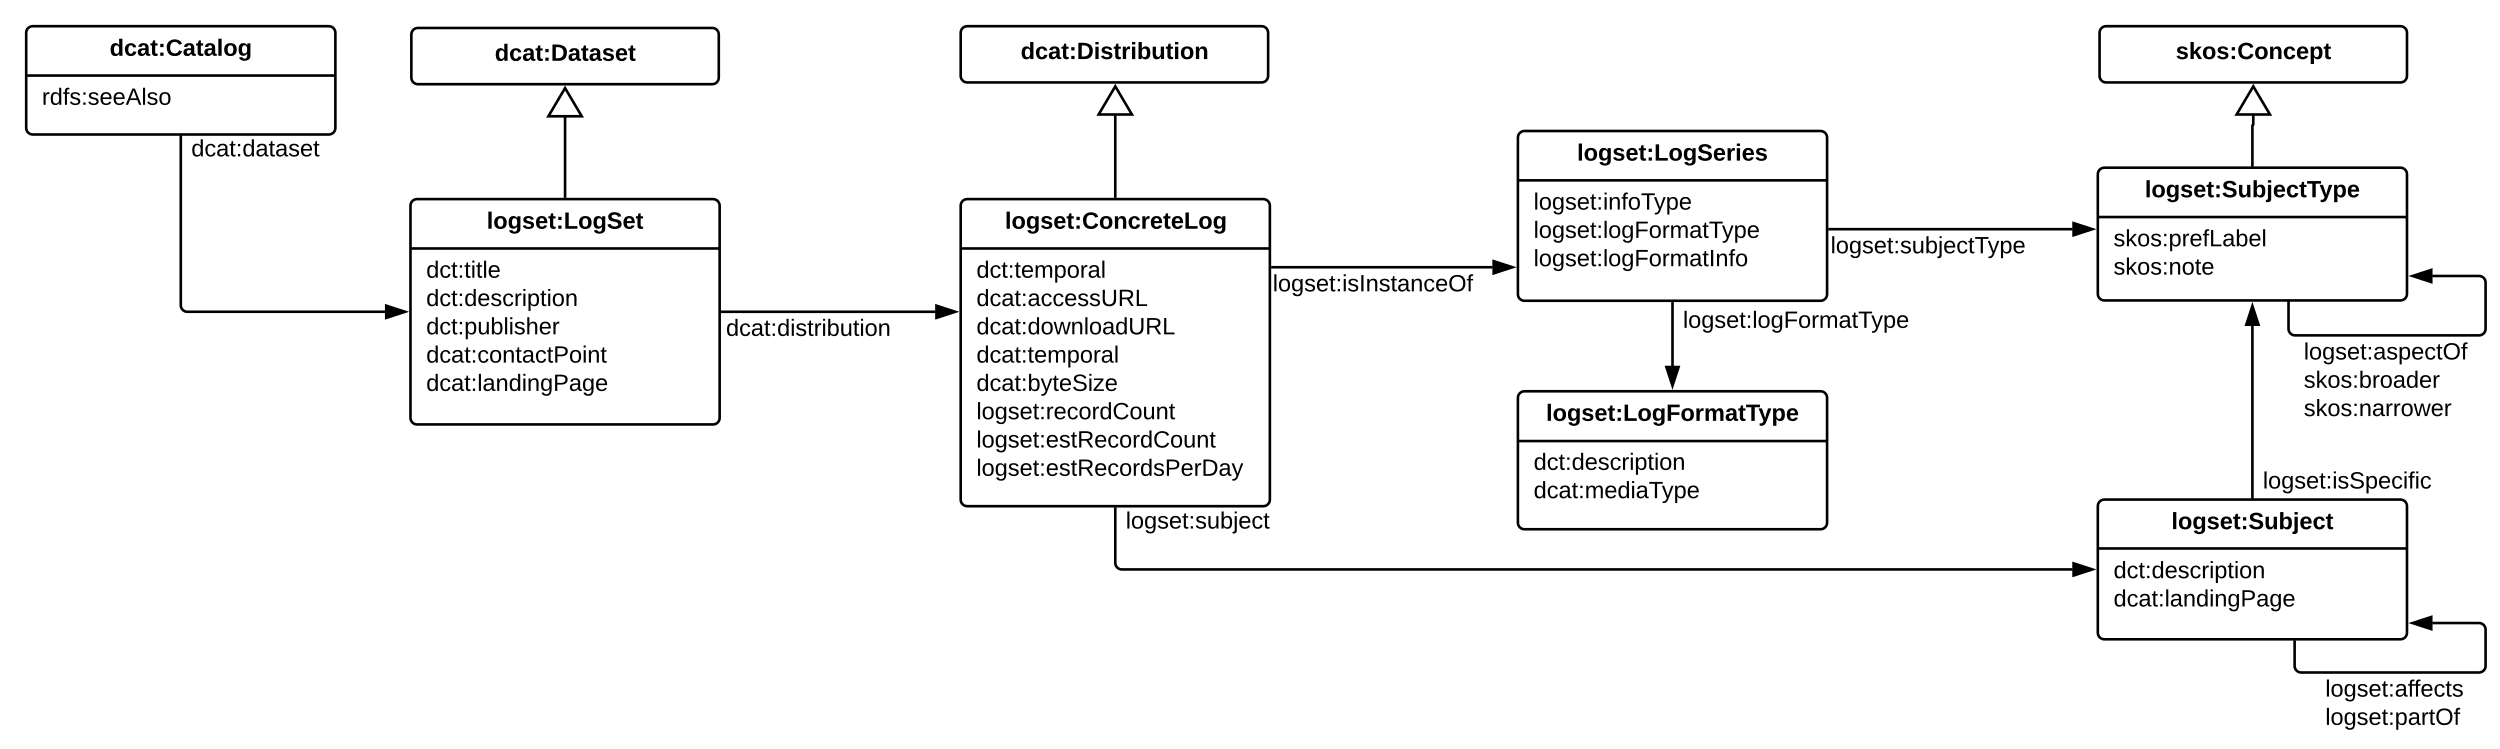 <svg xmlns="http://www.w3.org/2000/svg" xmlns:xlink="http://www.w3.org/1999/xlink" xmlns:lucid="lucid" width="1908.33" height="571.53"><g transform="translate(-258 -241.333)" lucid:page-tab-id="0_0"><path d="M0 0h2656v1760H0z" fill="#fff"/><path d="M571.33 398.33c0-2.76 2.24-5 5-5h226c2.76 0 5 2.24 5 5v162c0 2.76-2.24 5-5 5h-226c-2.76 0-5-2.24-5-5z" stroke="#000" stroke-width="2" fill="#fff"/><path d="M571.33 431h236" stroke="#000" stroke-width="2" fill="none"/><use xlink:href="#a" transform="matrix(1,0,0,1,579.333,393.333) translate(50.2 22.6)"/><use xlink:href="#b" transform="matrix(1,0,0,1,583.333,438.933) translate(0 14.4)"/><use xlink:href="#c" transform="matrix(1,0,0,1,583.333,438.933) translate(0 36)"/><use xlink:href="#d" transform="matrix(1,0,0,1,583.333,438.933) translate(0 57.6)"/><use xlink:href="#e" transform="matrix(1,0,0,1,583.333,438.933) translate(0 79.2)"/><use xlink:href="#f" transform="matrix(1,0,0,1,583.333,438.933) translate(0 100.8)"/><path d="M991.33 398.33c0-2.76 2.24-5 5-5h226c2.76 0 5 2.24 5 5v224.4c0 2.76-2.24 5-5 5h-226c-2.76 0-5-2.24-5-5z" stroke="#000" stroke-width="2" fill="#fff"/><path d="M991.33 431h236" stroke="#000" stroke-width="2" fill="none"/><use xlink:href="#g" transform="matrix(1,0,0,1,999.333,393.333) translate(25.775 22.6)"/><use xlink:href="#h" transform="matrix(1,0,0,1,1003.333,438.933) translate(0 14.4)"/><use xlink:href="#i" transform="matrix(1,0,0,1,1003.333,438.933) translate(0 36)"/><use xlink:href="#j" transform="matrix(1,0,0,1,1003.333,438.933) translate(0 57.6)"/><use xlink:href="#k" transform="matrix(1,0,0,1,1003.333,438.933) translate(0 79.2)"/><use xlink:href="#l" transform="matrix(1,0,0,1,1003.333,438.933) translate(0 100.8)"/><use xlink:href="#m" transform="matrix(1,0,0,1,1003.333,438.933) translate(0 122.4)"/><use xlink:href="#n" transform="matrix(1,0,0,1,1003.333,438.933) translate(0 144)"/><use xlink:href="#o" transform="matrix(1,0,0,1,1003.333,438.933) translate(0 165.6)"/><path d="M991.33 266.33c0-2.76 2.24-5 5-5H1221c2.76 0 5 2.24 5 5v32.94c0 2.76-2.24 5-5 5H996.33c-2.76 0-5-2.24-5-5z" stroke="#000" stroke-width="2" fill="#fff"/><use xlink:href="#p" transform="matrix(1,0,0,1,999.333,269.333) translate(37.75 17.1)"/><path d="M572 267.67c0-2.76 2.24-5 5-5h224.67c2.76 0 5 2.24 5 5v32.93c0 2.76-2.24 5-5 5H577c-2.76 0-5-2.24-5-5z" stroke="#000" stroke-width="2" fill="#fff"/><use xlink:href="#q" transform="matrix(1,0,0,1,580,270.667) translate(55.65 17.1)"/><path d="M689.33 330.56v61.77" stroke="#000" stroke-width="2" fill="none"/><path d="M702.06 330.08H676.6l12.73-21.52z" fill="#fff"/><path d="M703.8 331.08h-28.95l14.48-24.48zm-25.44-2h21.95l-10.97-18.55zM690.33 393.33h-2v-1h2z"/><path d="M808.33 479.33H972.1" stroke="#000" stroke-width="2" fill="none"/><path d="M808.33 480.33h-1v-2h1zM987.1 479.33l-14.27 4.64v-9.27z"/><path d="M990.33 479.33l-18.5 6.02v-12.03zm-16.5 3.26l10.03-3.27-10.03-3.26z"/><use xlink:href="#r" transform="matrix(1,0,0,1,812.167,483.333) translate(0 14.4)"/><path d="M1109.33 329.23v63.1" stroke="#000" stroke-width="2" fill="none"/><path d="M1122.06 328.75h-25.45l12.73-21.52z" fill="#fff"/><path d="M1123.8 329.75h-28.95l14.48-24.48zm-25.44-2h21.95l-10.97-18.55zM1110.33 393.33h-2v-1h2z"/><path d="M1109.33 628.73V671c0 2.76 2.24 5 5 5h725.77" stroke="#000" stroke-width="2" fill="none"/><path d="M1110.33 628.73h-2v-1h2zM1855.1 676l-14.27 4.64v-9.28z"/><path d="M1858.33 676l-18.5 6v-12zm-16.5 3.26l10.03-3.26-10.03-3.26z"/><use xlink:href="#s" transform="matrix(1,0,0,1,1117.333,630.4) translate(0 14.4)"/><path d="M1228.33 445.33h169.1" stroke="#000" stroke-width="2" fill="none"/><path d="M1228.33 446.33h-1v-2h1zM1412.43 445.33l-14.27 4.64v-9.27z"/><path d="M1415.67 445.33l-18.5 6.02v-12.03zm-16.5 3.26l10.02-3.27-10.04-3.26z"/><use xlink:href="#t" transform="matrix(1,0,0,1,1229.55,449.333) translate(0 14.4)"/><path d="M1416.67 545c0-2.76 2.24-5 5-5h226c2.76 0 5 2.24 5 5v95.33c0 2.76-2.24 5-5 5h-226c-2.76 0-5-2.24-5-5z" stroke="#000" stroke-width="2" fill="#fff"/><path d="M1416.67 578h236" stroke="#000" stroke-width="2" fill="none"/><use xlink:href="#u" transform="matrix(1,0,0,1,1424.667,540) translate(13.475 22.6)"/><use xlink:href="#c" transform="matrix(1,0,0,1,1428.667,585.6) translate(0 14.4)"/><use xlink:href="#v" transform="matrix(1,0,0,1,1428.667,585.6) translate(0 36)"/><path d="M1859.33 374.33c0-2.76 2.24-5 5-5h226c2.76 0 5 2.24 5 5v91.34c0 2.76-2.24 5-5 5h-226c-2.76 0-5-2.24-5-5z" stroke="#000" stroke-width="2" fill="#fff"/><path d="M1859.33 407h236" stroke="#000" stroke-width="2" fill="none"/><use xlink:href="#w" transform="matrix(1,0,0,1,1867.333,369.333) translate(27.9 22.6)"/><use xlink:href="#x" transform="matrix(1,0,0,1,1871.333,414.933) translate(0 14.4)"/><use xlink:href="#y" transform="matrix(1,0,0,1,1871.333,414.933) translate(0 36)"/><path d="M1416.67 346.33c0-2.76 2.24-5 5-5h226c2.76 0 5 2.24 5 5v119.6c0 2.76-2.24 5-5 5h-226c-2.76 0-5-2.24-5-5z" stroke="#000" stroke-width="2" fill="#fff"/><path d="M1416.67 379h236" stroke="#000" stroke-width="2" fill="none"/><use xlink:href="#z" transform="matrix(1,0,0,1,1424.667,341.333) translate(37.175 22.6)"/><use xlink:href="#A" transform="matrix(1,0,0,1,1428.667,386.933) translate(0 14.4)"/><use xlink:href="#B" transform="matrix(1,0,0,1,1428.667,386.933) translate(0 36)"/><use xlink:href="#C" transform="matrix(1,0,0,1,1428.667,386.933) translate(0 57.6)"/><use xlink:href="#D" transform="matrix(1,0,0,1,1428.667,386.933) translate(0 79.2)"/><path d="M1860.67 266.33c0-2.76 2.24-5 5-5h224.66c2.76 0 5 2.24 5 5v32.94c0 2.76-2.24 5-5 5h-224.66c-2.76 0-5-2.24-5-5z" stroke="#000" stroke-width="2" fill="#fff"/><use xlink:href="#E" transform="matrix(1,0,0,1,1868.667,269.333) translate(50.175 17.1)"/><path d="M1653.67 416.27h186.43" stroke="#000" stroke-width="2" fill="none"/><path d="M1653.67 417.27h-1v-2h1zM1855.1 416.27l-14.27 4.64v-9.26z"/><path d="M1858.33 416.27l-18.5 6v-12zm-16.5 3.26l10.03-3.26-10.03-3.26z"/><use xlink:href="#F" transform="matrix(1,0,0,1,1655.372,420.272) translate(0 14.4)"/><path d="M1534.67 471.93v48.83" stroke="#000" stroke-width="2" fill="none"/><path d="M1535.67 471.93h-2v-1h2zM1534.67 535.76l-4.64-14.26h9.27z"/><path d="M1534.67 539l-6.02-18.5h12.03zm-3.26-16.5l3.27 10.03 3.26-10.03z"/><use xlink:href="#G" transform="matrix(1,0,0,1,1542.667,477.2) translate(0 14.4)"/><path d="M1859.33 627.67c0-2.76 2.24-5 5-5h226c2.76 0 5 2.24 5 5v96.66c0 2.76-2.24 5-5 5h-226c-2.76 0-5-2.24-5-5z" stroke="#000" stroke-width="2" fill="#fff"/><path d="M1859.33 660h236" stroke="#000" stroke-width="2" fill="none"/><use xlink:href="#H" transform="matrix(1,0,0,1,1867.333,622.667) translate(48.175 22.6)"/><use xlink:href="#c" transform="matrix(1,0,0,1,1871.333,668.267) translate(0 14.4)"/><use xlink:href="#f" transform="matrix(1,0,0,1,1871.333,668.267) translate(0 36)"/><path d="M2009.56 730.33v19.34c0 2.76 2.24 5 5 5h135.77c2.76 0 5-2.24 5-5v-27.74c0-2.76-2.24-5-5-5h-35.76" stroke="#000" stroke-width="2" fill="none"/><path d="M2010.56 730.33h-2v-1h2zM2113.84 721.57l-14.27-4.64 14.27-4.64z"/><path d="M2114.84 722.94l-18.5-6 18.5-6.02zm-12.03-6l10.04 3.25v-6.53z"/><use xlink:href="#I" transform="matrix(1,0,0,1,2032.991,758.667) translate(0 14.4)"/><use xlink:href="#J" transform="matrix(1,0,0,1,2032.991,758.667) translate(0 36)"/><path d="M1977.33 621.67V489.9" stroke="#000" stroke-width="2" fill="none"/><path d="M1978.33 622.67h-2v-1h2zM1981.97 489.17h-9.27l4.63-14.27z"/><path d="M1983.35 490.17h-12.03l6-18.5zm-9.28-2h6.52l-3.27-10.03z"/><use xlink:href="#K" transform="matrix(1,0,0,1,1985.333,599.831) translate(0 14.4)"/><path d="M2004.9 471.67v20.66c0 2.76 2.22 5 5 5h140.43c2.76 0 5-2.24 5-5V457c0-2.76-2.24-5-5-5h-35.76" stroke="#000" stroke-width="2" fill="none"/><path d="M2005.9 471.67h-2v-1h2zM2113.84 456.64l-14.27-4.64 14.27-4.64z"/><path d="M2114.84 458l-18.5-6 18.5-6zm-12.03-6l10.04 3.26v-6.52z"/><g><use xlink:href="#L" transform="matrix(1,0,0,1,2016.572,501.333) translate(0 14.4)"/><use xlink:href="#M" transform="matrix(1,0,0,1,2016.572,501.333) translate(0 36)"/><use xlink:href="#N" transform="matrix(1,0,0,1,2016.572,501.333) translate(0 57.6)"/></g><path d="M1978 329.23v7.24c0 .18-.15.33-.33.33-.2 0-.34.15-.34.33v31.2" stroke="#000" stroke-width="2" fill="none"/><path d="M1990.73 328.75h-25.46l12.73-21.52z" fill="#fff"/><path d="M1992.48 329.75h-28.96l14.48-24.48zm-25.45-2h21.94L1978 309.2zM1978.33 369.33h-2v-1h2z"/><path d="M396 345v129.33c0 2.76 2.24 5 5 5h151.1" stroke="#000" stroke-width="2" fill="none"/><path d="M397 345h-2v-1h2zM567.1 479.33l-14.27 4.64v-9.27z"/><path d="M570.33 479.33l-18.5 6.02v-12.03zm-16.5 3.26l10.03-3.27-10.03-3.26z"/><g><use xlink:href="#O" transform="matrix(1,0,0,1,404,346.297) translate(0 14.4)"/></g><path d="M278 266.33c0-2.76 2.24-5 5-5h226c2.76 0 5 2.24 5 5V339c0 2.76-2.24 5-5 5H283c-2.76 0-5-2.24-5-5z" stroke="#000" stroke-width="2" fill="#fff"/><path d="M278 299h236" stroke="#000" stroke-width="2" fill="none"/><g><use xlink:href="#P" transform="matrix(1,0,0,1,286,261.333) translate(55.675 22.6)"/></g><g><use xlink:href="#Q" transform="matrix(1,0,0,1,290,306.933) translate(0 14.4)"/></g><defs><path d="M25 0v-261h50V0H25" id="R"/><path d="M110-194c64 0 96 36 96 99 0 64-35 99-97 99-61 0-95-36-95-99 0-62 34-99 96-99zm-1 164c35 0 45-28 45-65 0-40-10-65-43-65-34 0-45 26-45 65 0 36 10 65 43 65" id="S"/><path d="M195-6C206 82 75 100 31 46c-4-6-6-13-8-21l49-6c3 16 16 24 34 25 40 0 42-37 40-79-11 22-30 35-61 35-53 0-70-43-70-97 0-56 18-96 73-97 30 0 46 14 59 34l2-30h47zm-90-29c32 0 41-27 41-63 0-35-9-62-40-62-32 0-39 29-40 63 0 36 9 62 39 62" id="T"/><path d="M137-138c1-29-70-34-71-4 15 46 118 7 119 86 1 83-164 76-172 9l43-7c4 19 20 25 44 25 33 8 57-30 24-41C81-84 22-81 20-136c-2-80 154-74 161-7" id="U"/><path d="M185-48c-13 30-37 53-82 52C43 2 14-33 14-96s30-98 90-98c62 0 83 45 84 108H66c0 31 8 55 39 56 18 0 30-7 34-22zm-45-69c5-46-57-63-70-21-2 6-4 13-4 21h74" id="V"/><path d="M115-3C79 11 28 4 28-45v-112H4v-33h27l15-45h31v45h36v33H77v99c-1 23 16 31 38 25v30" id="W"/><path d="M35-132v-50h50v50H35zM35 0v-49h50V0H35" id="X"/><path d="M24 0v-248h52v208h133V0H24" id="Y"/><path d="M169-182c-1-43-94-46-97-3 18 66 151 10 154 114 3 95-165 93-204 36-6-8-10-19-12-30l50-8c3 46 112 56 116 5-17-69-150-10-154-114-4-87 153-88 188-35 5 8 8 18 10 28" id="Z"/><g id="a"><use transform="matrix(0.05,0,0,0.05,0,0)" xlink:href="#R"/><use transform="matrix(0.05,0,0,0.05,5,0)" xlink:href="#S"/><use transform="matrix(0.05,0,0,0.05,15.95,0)" xlink:href="#T"/><use transform="matrix(0.05,0,0,0.05,26.9,0)" xlink:href="#U"/><use transform="matrix(0.05,0,0,0.05,36.9,0)" xlink:href="#V"/><use transform="matrix(0.05,0,0,0.05,46.9,0)" xlink:href="#W"/><use transform="matrix(0.05,0,0,0.05,52.85,0)" xlink:href="#X"/><use transform="matrix(0.05,0,0,0.05,58.8,0)" xlink:href="#Y"/><use transform="matrix(0.05,0,0,0.05,69.75,0)" xlink:href="#S"/><use transform="matrix(0.05,0,0,0.05,80.7,0)" xlink:href="#T"/><use transform="matrix(0.05,0,0,0.05,91.65,0)" xlink:href="#Z"/><use transform="matrix(0.05,0,0,0.05,103.65,0)" xlink:href="#V"/><use transform="matrix(0.05,0,0,0.05,113.65,0)" xlink:href="#W"/></g><path d="M85-194c31 0 48 13 60 33l-1-100h32l1 261h-30c-2-10 0-23-3-31C134-8 116 4 85 4 32 4 16-35 15-94c0-66 23-100 70-100zm9 24c-40 0-46 34-46 75 0 40 6 74 45 74 42 0 51-32 51-76 0-42-9-74-50-73" id="aa"/><path d="M96-169c-40 0-48 33-48 73s9 75 48 75c24 0 41-14 43-38l32 2c-6 37-31 61-74 61-59 0-76-41-82-99-10-93 101-131 147-64 4 7 5 14 7 22l-32 3c-4-21-16-35-41-35" id="ab"/><path d="M59-47c-2 24 18 29 38 22v24C64 9 27 4 27-40v-127H5v-23h24l9-43h21v43h35v23H59v120" id="ac"/><path d="M33-154v-36h34v36H33zM33 0v-36h34V0H33" id="ad"/><path d="M24-231v-30h32v30H24zM24 0v-190h32V0H24" id="ae"/><path d="M24 0v-261h32V0H24" id="af"/><path d="M100-194c63 0 86 42 84 106H49c0 40 14 67 53 68 26 1 43-12 49-29l28 8c-11 28-37 45-77 45C44 4 14-33 15-96c1-61 26-98 85-98zm52 81c6-60-76-77-97-28-3 7-6 17-6 28h103" id="ag"/><g id="b"><use transform="matrix(0.05,0,0,0.05,0,0)" xlink:href="#aa"/><use transform="matrix(0.05,0,0,0.05,10,0)" xlink:href="#ab"/><use transform="matrix(0.05,0,0,0.05,19,0)" xlink:href="#ac"/><use transform="matrix(0.05,0,0,0.05,24,0)" xlink:href="#ad"/><use transform="matrix(0.05,0,0,0.05,29,0)" xlink:href="#ac"/><use transform="matrix(0.05,0,0,0.05,34,0)" xlink:href="#ae"/><use transform="matrix(0.05,0,0,0.05,37.95,0)" xlink:href="#ac"/><use transform="matrix(0.05,0,0,0.05,42.95,0)" xlink:href="#af"/><use transform="matrix(0.05,0,0,0.05,46.9,0)" xlink:href="#ag"/></g><path d="M135-143c-3-34-86-38-87 0 15 53 115 12 119 90S17 21 10-45l28-5c4 36 97 45 98 0-10-56-113-15-118-90-4-57 82-63 122-42 12 7 21 19 24 35" id="ah"/><path d="M114-163C36-179 61-72 57 0H25l-1-190h30c1 12-1 29 2 39 6-27 23-49 58-41v29" id="ai"/><path d="M115-194c55 1 70 41 70 98S169 2 115 4C84 4 66-9 55-30l1 105H24l-1-265h31l2 30c10-21 28-34 59-34zm-8 174c40 0 45-34 45-75s-6-73-45-74c-42 0-51 32-51 76 0 43 10 73 51 73" id="aj"/><path d="M100-194c62-1 85 37 85 99 1 63-27 99-86 99S16-35 15-95c0-66 28-99 85-99zM99-20c44 1 53-31 53-75 0-43-8-75-51-75s-53 32-53 75 10 74 51 75" id="ak"/><path d="M117-194c89-4 53 116 60 194h-32v-121c0-31-8-49-39-48C34-167 62-67 57 0H25l-1-190h30c1 10-1 24 2 32 11-22 29-35 61-36" id="al"/><g id="c"><use transform="matrix(0.05,0,0,0.05,0,0)" xlink:href="#aa"/><use transform="matrix(0.05,0,0,0.05,10,0)" xlink:href="#ab"/><use transform="matrix(0.05,0,0,0.05,19,0)" xlink:href="#ac"/><use transform="matrix(0.05,0,0,0.05,24,0)" xlink:href="#ad"/><use transform="matrix(0.05,0,0,0.05,29,0)" xlink:href="#aa"/><use transform="matrix(0.05,0,0,0.05,39,0)" xlink:href="#ag"/><use transform="matrix(0.05,0,0,0.05,49,0)" xlink:href="#ah"/><use transform="matrix(0.05,0,0,0.05,58,0)" xlink:href="#ab"/><use transform="matrix(0.05,0,0,0.05,67,0)" xlink:href="#ai"/><use transform="matrix(0.05,0,0,0.05,72.95,0)" xlink:href="#ae"/><use transform="matrix(0.05,0,0,0.05,76.9,0)" xlink:href="#aj"/><use transform="matrix(0.05,0,0,0.05,86.9,0)" xlink:href="#ac"/><use transform="matrix(0.05,0,0,0.05,91.9,0)" xlink:href="#ae"/><use transform="matrix(0.05,0,0,0.05,95.85,0)" xlink:href="#ak"/><use transform="matrix(0.05,0,0,0.05,105.85,0)" xlink:href="#al"/></g><path d="M84 4C-5 8 30-112 23-190h32v120c0 31 7 50 39 49 72-2 45-101 50-169h31l1 190h-30c-1-10 1-25-2-33-11 22-28 36-60 37" id="am"/><path d="M115-194c53 0 69 39 70 98 0 66-23 100-70 100C84 3 66-7 56-30L54 0H23l1-261h32v101c10-23 28-34 59-34zm-8 174c40 0 45-34 45-75 0-40-5-75-45-74-42 0-51 32-51 76 0 43 10 73 51 73" id="an"/><path d="M106-169C34-169 62-67 57 0H25v-261h32l-1 103c12-21 28-36 61-36 89 0 53 116 60 194h-32v-121c2-32-8-49-39-48" id="ao"/><g id="d"><use transform="matrix(0.05,0,0,0.05,0,0)" xlink:href="#aa"/><use transform="matrix(0.05,0,0,0.05,10,0)" xlink:href="#ab"/><use transform="matrix(0.05,0,0,0.05,19,0)" xlink:href="#ac"/><use transform="matrix(0.05,0,0,0.05,24,0)" xlink:href="#ad"/><use transform="matrix(0.05,0,0,0.05,29,0)" xlink:href="#aj"/><use transform="matrix(0.05,0,0,0.05,39,0)" xlink:href="#am"/><use transform="matrix(0.05,0,0,0.05,49,0)" xlink:href="#an"/><use transform="matrix(0.05,0,0,0.05,59,0)" xlink:href="#af"/><use transform="matrix(0.05,0,0,0.05,62.95,0)" xlink:href="#ae"/><use transform="matrix(0.05,0,0,0.05,66.9,0)" xlink:href="#ah"/><use transform="matrix(0.05,0,0,0.05,75.9,0)" xlink:href="#ao"/><use transform="matrix(0.05,0,0,0.05,85.9,0)" xlink:href="#ag"/><use transform="matrix(0.05,0,0,0.05,95.9,0)" xlink:href="#ai"/></g><path d="M141-36C126-15 110 5 73 4 37 3 15-17 15-53c-1-64 63-63 125-63 3-35-9-54-41-54-24 1-41 7-42 31l-33-3c5-37 33-52 76-52 45 0 72 20 72 64v82c-1 20 7 32 28 27v20c-31 9-61-2-59-35zM48-53c0 20 12 33 32 33 41-3 63-29 60-74-43 2-92-5-92 41" id="ap"/><path d="M30-248c87 1 191-15 191 75 0 78-77 80-158 76V0H30v-248zm33 125c57 0 124 11 124-50 0-59-68-47-124-48v98" id="aq"/><g id="e"><use transform="matrix(0.05,0,0,0.05,0,0)" xlink:href="#aa"/><use transform="matrix(0.05,0,0,0.05,10,0)" xlink:href="#ab"/><use transform="matrix(0.05,0,0,0.05,19,0)" xlink:href="#ap"/><use transform="matrix(0.05,0,0,0.05,29,0)" xlink:href="#ac"/><use transform="matrix(0.05,0,0,0.05,34,0)" xlink:href="#ad"/><use transform="matrix(0.05,0,0,0.05,39,0)" xlink:href="#ab"/><use transform="matrix(0.05,0,0,0.05,48,0)" xlink:href="#ak"/><use transform="matrix(0.05,0,0,0.05,58,0)" xlink:href="#al"/><use transform="matrix(0.05,0,0,0.05,68,0)" xlink:href="#ac"/><use transform="matrix(0.05,0,0,0.05,73,0)" xlink:href="#ap"/><use transform="matrix(0.05,0,0,0.05,83,0)" xlink:href="#ab"/><use transform="matrix(0.05,0,0,0.05,92,0)" xlink:href="#ac"/><use transform="matrix(0.05,0,0,0.05,97,0)" xlink:href="#aq"/><use transform="matrix(0.05,0,0,0.05,109,0)" xlink:href="#ak"/><use transform="matrix(0.05,0,0,0.05,119,0)" xlink:href="#ae"/><use transform="matrix(0.05,0,0,0.05,122.95,0)" xlink:href="#al"/><use transform="matrix(0.05,0,0,0.05,132.95,0)" xlink:href="#ac"/></g><path d="M177-190C167-65 218 103 67 71c-23-6-38-20-44-43l32-5c15 47 100 32 89-28v-30C133-14 115 1 83 1 29 1 15-40 15-95c0-56 16-97 71-98 29-1 48 16 59 35 1-10 0-23 2-32h30zM94-22c36 0 50-32 50-73 0-42-14-75-50-75-39 0-46 34-46 75s6 73 46 73" id="ar"/><g id="f"><use transform="matrix(0.05,0,0,0.05,0,0)" xlink:href="#aa"/><use transform="matrix(0.05,0,0,0.05,10,0)" xlink:href="#ab"/><use transform="matrix(0.05,0,0,0.05,19,0)" xlink:href="#ap"/><use transform="matrix(0.05,0,0,0.05,29,0)" xlink:href="#ac"/><use transform="matrix(0.05,0,0,0.05,34,0)" xlink:href="#ad"/><use transform="matrix(0.05,0,0,0.05,39,0)" xlink:href="#af"/><use transform="matrix(0.05,0,0,0.05,42.95,0)" xlink:href="#ap"/><use transform="matrix(0.05,0,0,0.05,52.95,0)" xlink:href="#al"/><use transform="matrix(0.05,0,0,0.05,62.95,0)" xlink:href="#aa"/><use transform="matrix(0.05,0,0,0.05,72.95,0)" xlink:href="#ae"/><use transform="matrix(0.05,0,0,0.05,76.9,0)" xlink:href="#al"/><use transform="matrix(0.05,0,0,0.05,86.9,0)" xlink:href="#ar"/><use transform="matrix(0.05,0,0,0.05,96.9,0)" xlink:href="#aq"/><use transform="matrix(0.05,0,0,0.05,108.9,0)" xlink:href="#ap"/><use transform="matrix(0.05,0,0,0.05,118.9,0)" xlink:href="#ar"/><use transform="matrix(0.05,0,0,0.05,128.9,0)" xlink:href="#ag"/></g><path d="M67-125c0 53 21 87 73 88 37 1 54-22 65-47l45 17C233-25 199 4 140 4 58 4 20-42 15-125 8-235 124-281 211-232c18 10 29 29 36 50l-46 12c-8-25-30-41-62-41-52 0-71 34-72 86" id="as"/><path d="M135-194c87-1 58 113 63 194h-50c-7-57 23-157-34-157-59 0-34 97-39 157H25l-1-190h47c2 12-1 28 3 38 12-26 28-41 61-42" id="at"/><path d="M190-63c-7 42-38 67-86 67-59 0-84-38-90-98-12-110 154-137 174-36l-49 2c-2-19-15-32-35-32-30 0-35 28-38 64-6 74 65 87 74 30" id="au"/><path d="M135-150c-39-12-60 13-60 57V0H25l-1-190h47c2 13-1 29 3 40 6-28 27-53 61-41v41" id="av"/><g id="g"><use transform="matrix(0.05,0,0,0.05,0,0)" xlink:href="#R"/><use transform="matrix(0.05,0,0,0.05,5,0)" xlink:href="#S"/><use transform="matrix(0.05,0,0,0.05,15.95,0)" xlink:href="#T"/><use transform="matrix(0.05,0,0,0.05,26.9,0)" xlink:href="#U"/><use transform="matrix(0.05,0,0,0.05,36.9,0)" xlink:href="#V"/><use transform="matrix(0.05,0,0,0.05,46.9,0)" xlink:href="#W"/><use transform="matrix(0.05,0,0,0.05,52.85,0)" xlink:href="#X"/><use transform="matrix(0.05,0,0,0.05,58.8,0)" xlink:href="#as"/><use transform="matrix(0.05,0,0,0.05,71.75,0)" xlink:href="#S"/><use transform="matrix(0.05,0,0,0.05,82.7,0)" xlink:href="#at"/><use transform="matrix(0.05,0,0,0.05,93.65,0)" xlink:href="#au"/><use transform="matrix(0.05,0,0,0.05,103.65,0)" xlink:href="#av"/><use transform="matrix(0.05,0,0,0.05,110.65,0)" xlink:href="#V"/><use transform="matrix(0.05,0,0,0.05,120.65,0)" xlink:href="#W"/><use transform="matrix(0.05,0,0,0.05,126.6,0)" xlink:href="#V"/><use transform="matrix(0.05,0,0,0.05,136.6,0)" xlink:href="#Y"/><use transform="matrix(0.05,0,0,0.05,147.55,0)" xlink:href="#S"/><use transform="matrix(0.05,0,0,0.05,158.5,0)" xlink:href="#T"/></g><path d="M210-169c-67 3-38 105-44 169h-31v-121c0-29-5-50-35-48C34-165 62-65 56 0H25l-1-190h30c1 10-1 24 2 32 10-44 99-50 107 0 11-21 27-35 58-36 85-2 47 119 55 194h-31v-121c0-29-5-49-35-48" id="aw"/><g id="h"><use transform="matrix(0.05,0,0,0.05,0,0)" xlink:href="#aa"/><use transform="matrix(0.05,0,0,0.05,10,0)" xlink:href="#ab"/><use transform="matrix(0.05,0,0,0.05,19,0)" xlink:href="#ac"/><use transform="matrix(0.05,0,0,0.05,24,0)" xlink:href="#ad"/><use transform="matrix(0.05,0,0,0.05,29,0)" xlink:href="#ac"/><use transform="matrix(0.05,0,0,0.05,34,0)" xlink:href="#ag"/><use transform="matrix(0.05,0,0,0.05,44,0)" xlink:href="#aw"/><use transform="matrix(0.05,0,0,0.05,58.95,0)" xlink:href="#aj"/><use transform="matrix(0.05,0,0,0.05,68.95,0)" xlink:href="#ak"/><use transform="matrix(0.05,0,0,0.05,78.95,0)" xlink:href="#ai"/><use transform="matrix(0.05,0,0,0.05,84.9,0)" xlink:href="#ap"/><use transform="matrix(0.05,0,0,0.05,94.9,0)" xlink:href="#af"/></g><path d="M232-93c-1 65-40 97-104 97C67 4 28-28 28-90v-158h33c8 89-33 224 67 224 102 0 64-133 71-224h33v155" id="ax"/><path d="M233-177c-1 41-23 64-60 70L243 0h-38l-65-103H63V0H30v-248c88 3 205-21 203 71zM63-129c60-2 137 13 137-47 0-61-80-42-137-45v92" id="ay"/><path d="M30 0v-248h33v221h125V0H30" id="az"/><g id="i"><use transform="matrix(0.05,0,0,0.05,0,0)" xlink:href="#aa"/><use transform="matrix(0.05,0,0,0.05,10,0)" xlink:href="#ab"/><use transform="matrix(0.05,0,0,0.05,19,0)" xlink:href="#ap"/><use transform="matrix(0.05,0,0,0.05,29,0)" xlink:href="#ac"/><use transform="matrix(0.05,0,0,0.05,34,0)" xlink:href="#ad"/><use transform="matrix(0.05,0,0,0.05,39,0)" xlink:href="#ap"/><use transform="matrix(0.05,0,0,0.05,49,0)" xlink:href="#ab"/><use transform="matrix(0.05,0,0,0.05,58,0)" xlink:href="#ab"/><use transform="matrix(0.05,0,0,0.05,67,0)" xlink:href="#ag"/><use transform="matrix(0.05,0,0,0.05,77,0)" xlink:href="#ah"/><use transform="matrix(0.05,0,0,0.05,86,0)" xlink:href="#ah"/><use transform="matrix(0.05,0,0,0.05,95,0)" xlink:href="#ax"/><use transform="matrix(0.05,0,0,0.05,107.95,0)" xlink:href="#ay"/><use transform="matrix(0.05,0,0,0.05,120.9,0)" xlink:href="#az"/></g><path d="M206 0h-36l-40-164L89 0H53L-1-190h32L70-26l43-164h34l41 164 42-164h31" id="aA"/><g id="j"><use transform="matrix(0.05,0,0,0.05,0,0)" xlink:href="#aa"/><use transform="matrix(0.05,0,0,0.05,10,0)" xlink:href="#ab"/><use transform="matrix(0.05,0,0,0.05,19,0)" xlink:href="#ap"/><use transform="matrix(0.05,0,0,0.05,29,0)" xlink:href="#ac"/><use transform="matrix(0.05,0,0,0.05,34,0)" xlink:href="#ad"/><use transform="matrix(0.05,0,0,0.05,39,0)" xlink:href="#aa"/><use transform="matrix(0.05,0,0,0.05,49,0)" xlink:href="#ak"/><use transform="matrix(0.05,0,0,0.05,59,0)" xlink:href="#aA"/><use transform="matrix(0.05,0,0,0.05,71.95,0)" xlink:href="#al"/><use transform="matrix(0.05,0,0,0.05,81.95,0)" xlink:href="#af"/><use transform="matrix(0.05,0,0,0.05,85.9,0)" xlink:href="#ak"/><use transform="matrix(0.05,0,0,0.05,95.9,0)" xlink:href="#ap"/><use transform="matrix(0.05,0,0,0.05,105.9,0)" xlink:href="#aa"/><use transform="matrix(0.05,0,0,0.05,115.9,0)" xlink:href="#ax"/><use transform="matrix(0.05,0,0,0.05,128.85,0)" xlink:href="#ay"/><use transform="matrix(0.05,0,0,0.05,141.8,0)" xlink:href="#az"/></g><g id="k"><use transform="matrix(0.05,0,0,0.05,0,0)" xlink:href="#aa"/><use transform="matrix(0.05,0,0,0.05,10,0)" xlink:href="#ab"/><use transform="matrix(0.05,0,0,0.05,19,0)" xlink:href="#ap"/><use transform="matrix(0.05,0,0,0.05,29,0)" xlink:href="#ac"/><use transform="matrix(0.05,0,0,0.05,34,0)" xlink:href="#ad"/><use transform="matrix(0.05,0,0,0.05,39,0)" xlink:href="#ac"/><use transform="matrix(0.05,0,0,0.05,44,0)" xlink:href="#ag"/><use transform="matrix(0.05,0,0,0.05,54,0)" xlink:href="#aw"/><use transform="matrix(0.05,0,0,0.05,68.95,0)" xlink:href="#aj"/><use transform="matrix(0.05,0,0,0.05,78.95,0)" xlink:href="#ak"/><use transform="matrix(0.05,0,0,0.05,88.95,0)" xlink:href="#ai"/><use transform="matrix(0.05,0,0,0.05,94.9,0)" xlink:href="#ap"/><use transform="matrix(0.05,0,0,0.05,104.9,0)" xlink:href="#af"/></g><path d="M179-190L93 31C79 59 56 82 12 73V49c39 6 53-20 64-50L1-190h34L92-34l54-156h33" id="aB"/><path d="M185-189c-5-48-123-54-124 2 14 75 158 14 163 119 3 78-121 87-175 55-17-10-28-26-33-46l33-7c5 56 141 63 141-1 0-78-155-14-162-118-5-82 145-84 179-34 5 7 8 16 11 25" id="aC"/><path d="M9 0v-24l116-142H16v-24h144v24L44-24h123V0H9" id="aD"/><g id="l"><use transform="matrix(0.05,0,0,0.05,0,0)" xlink:href="#aa"/><use transform="matrix(0.05,0,0,0.05,10,0)" xlink:href="#ab"/><use transform="matrix(0.05,0,0,0.05,19,0)" xlink:href="#ap"/><use transform="matrix(0.05,0,0,0.05,29,0)" xlink:href="#ac"/><use transform="matrix(0.05,0,0,0.05,34,0)" xlink:href="#ad"/><use transform="matrix(0.05,0,0,0.05,39,0)" xlink:href="#an"/><use transform="matrix(0.05,0,0,0.05,49,0)" xlink:href="#aB"/><use transform="matrix(0.05,0,0,0.05,58,0)" xlink:href="#ac"/><use transform="matrix(0.05,0,0,0.05,63,0)" xlink:href="#ag"/><use transform="matrix(0.05,0,0,0.05,73,0)" xlink:href="#aC"/><use transform="matrix(0.05,0,0,0.05,85,0)" xlink:href="#ae"/><use transform="matrix(0.05,0,0,0.05,88.95,0)" xlink:href="#aD"/><use transform="matrix(0.05,0,0,0.05,97.95,0)" xlink:href="#ag"/></g><path d="M212-179c-10-28-35-45-73-45-59 0-87 40-87 99 0 60 29 101 89 101 43 0 62-24 78-52l27 14C228-24 195 4 139 4 59 4 22-46 18-125c-6-104 99-153 187-111 19 9 31 26 39 46" id="aE"/><g id="m"><use transform="matrix(0.05,0,0,0.05,0,0)" xlink:href="#af"/><use transform="matrix(0.05,0,0,0.05,3.95,0)" xlink:href="#ak"/><use transform="matrix(0.05,0,0,0.05,13.95,0)" xlink:href="#ar"/><use transform="matrix(0.05,0,0,0.05,23.95,0)" xlink:href="#ah"/><use transform="matrix(0.05,0,0,0.05,32.95,0)" xlink:href="#ag"/><use transform="matrix(0.05,0,0,0.05,42.95,0)" xlink:href="#ac"/><use transform="matrix(0.05,0,0,0.05,47.95,0)" xlink:href="#ad"/><use transform="matrix(0.05,0,0,0.05,52.95,0)" xlink:href="#ai"/><use transform="matrix(0.05,0,0,0.05,58.9,0)" xlink:href="#ag"/><use transform="matrix(0.05,0,0,0.05,68.9,0)" xlink:href="#ab"/><use transform="matrix(0.05,0,0,0.05,77.9,0)" xlink:href="#ak"/><use transform="matrix(0.05,0,0,0.05,87.9,0)" xlink:href="#ai"/><use transform="matrix(0.05,0,0,0.05,93.85,0)" xlink:href="#aa"/><use transform="matrix(0.05,0,0,0.05,103.85,0)" xlink:href="#aE"/><use transform="matrix(0.05,0,0,0.05,116.8,0)" xlink:href="#ak"/><use transform="matrix(0.05,0,0,0.05,126.8,0)" xlink:href="#am"/><use transform="matrix(0.05,0,0,0.05,136.8,0)" xlink:href="#al"/><use transform="matrix(0.05,0,0,0.05,146.8,0)" xlink:href="#ac"/></g><g id="n"><use transform="matrix(0.05,0,0,0.05,0,0)" xlink:href="#af"/><use transform="matrix(0.05,0,0,0.05,3.95,0)" xlink:href="#ak"/><use transform="matrix(0.05,0,0,0.05,13.95,0)" xlink:href="#ar"/><use transform="matrix(0.05,0,0,0.05,23.95,0)" xlink:href="#ah"/><use transform="matrix(0.05,0,0,0.05,32.95,0)" xlink:href="#ag"/><use transform="matrix(0.05,0,0,0.05,42.95,0)" xlink:href="#ac"/><use transform="matrix(0.05,0,0,0.05,47.95,0)" xlink:href="#ad"/><use transform="matrix(0.05,0,0,0.05,52.95,0)" xlink:href="#ag"/><use transform="matrix(0.05,0,0,0.05,62.95,0)" xlink:href="#ah"/><use transform="matrix(0.05,0,0,0.05,71.95,0)" xlink:href="#ac"/><use transform="matrix(0.05,0,0,0.05,76.95,0)" xlink:href="#ay"/><use transform="matrix(0.05,0,0,0.05,89.9,0)" xlink:href="#ag"/><use transform="matrix(0.05,0,0,0.05,99.9,0)" xlink:href="#ab"/><use transform="matrix(0.05,0,0,0.05,108.9,0)" xlink:href="#ak"/><use transform="matrix(0.05,0,0,0.05,118.9,0)" xlink:href="#ai"/><use transform="matrix(0.05,0,0,0.05,124.85,0)" xlink:href="#aa"/><use transform="matrix(0.05,0,0,0.05,134.85,0)" xlink:href="#aE"/><use transform="matrix(0.05,0,0,0.05,147.8,0)" xlink:href="#ak"/><use transform="matrix(0.05,0,0,0.05,157.8,0)" xlink:href="#am"/><use transform="matrix(0.05,0,0,0.05,167.8,0)" xlink:href="#al"/><use transform="matrix(0.05,0,0,0.05,177.8,0)" xlink:href="#ac"/></g><path d="M30-248c118-7 216 8 213 122C240-48 200 0 122 0H30v-248zM63-27c89 8 146-16 146-99s-60-101-146-95v194" id="aF"/><g id="o"><use transform="matrix(0.05,0,0,0.05,0,0)" xlink:href="#af"/><use transform="matrix(0.05,0,0,0.05,3.95,0)" xlink:href="#ak"/><use transform="matrix(0.05,0,0,0.05,13.95,0)" xlink:href="#ar"/><use transform="matrix(0.05,0,0,0.05,23.95,0)" xlink:href="#ah"/><use transform="matrix(0.05,0,0,0.05,32.95,0)" xlink:href="#ag"/><use transform="matrix(0.05,0,0,0.05,42.95,0)" xlink:href="#ac"/><use transform="matrix(0.05,0,0,0.05,47.95,0)" xlink:href="#ad"/><use transform="matrix(0.05,0,0,0.05,52.95,0)" xlink:href="#ag"/><use transform="matrix(0.05,0,0,0.05,62.95,0)" xlink:href="#ah"/><use transform="matrix(0.05,0,0,0.05,71.95,0)" xlink:href="#ac"/><use transform="matrix(0.05,0,0,0.05,76.95,0)" xlink:href="#ay"/><use transform="matrix(0.05,0,0,0.05,89.9,0)" xlink:href="#ag"/><use transform="matrix(0.05,0,0,0.05,99.9,0)" xlink:href="#ab"/><use transform="matrix(0.05,0,0,0.05,108.9,0)" xlink:href="#ak"/><use transform="matrix(0.05,0,0,0.05,118.9,0)" xlink:href="#ai"/><use transform="matrix(0.05,0,0,0.05,124.85,0)" xlink:href="#aa"/><use transform="matrix(0.05,0,0,0.05,134.85,0)" xlink:href="#ah"/><use transform="matrix(0.05,0,0,0.05,143.85,0)" xlink:href="#aq"/><use transform="matrix(0.05,0,0,0.05,155.85,0)" xlink:href="#ag"/><use transform="matrix(0.05,0,0,0.05,165.85,0)" xlink:href="#ai"/><use transform="matrix(0.05,0,0,0.05,171.8,0)" xlink:href="#aF"/><use transform="matrix(0.05,0,0,0.05,184.75,0)" xlink:href="#ap"/><use transform="matrix(0.05,0,0,0.05,194.75,0)" xlink:href="#aB"/></g><path d="M88-194c31-1 46 15 58 34l-1-101h50l1 261h-48c-2-10 0-23-3-31C134-8 116 4 84 4 32 4 16-41 15-95c0-56 19-97 73-99zm17 164c33 0 40-30 41-66 1-37-9-64-41-64s-38 30-39 65c0 43 13 65 39 65" id="aG"/><path d="M133-34C117-15 103 5 69 4 32 3 11-16 11-54c-1-60 55-63 116-61 1-26-3-47-28-47-18 1-26 9-28 27l-52-2c7-38 36-58 82-57s74 22 75 68l1 82c-1 14 12 18 25 15v27c-30 8-71 5-69-32zm-48 3c29 0 43-24 42-57-32 0-66-3-65 30 0 17 8 27 23 27" id="aH"/><path d="M24-248c120-7 223 5 221 122C244-46 201 0 124 0H24v-248zM76-40c74 7 117-18 117-86 0-67-45-88-117-82v168" id="aI"/><path d="M25-224v-37h50v37H25zM25 0v-190h50V0H25" id="aJ"/><path d="M135-194c52 0 70 43 70 98 0 56-19 99-73 100-30 1-46-15-58-35L72 0H24l1-261h50v104c11-23 29-37 60-37zM114-30c31 0 40-27 40-66 0-37-7-63-39-63s-41 28-41 65c0 36 8 64 40 64" id="aK"/><path d="M85 4C-2 5 27-109 22-190h50c7 57-23 150 33 157 60-5 35-97 40-157h50l1 190h-47c-2-12 1-28-3-38-12 25-28 42-61 42" id="aL"/><g id="p"><use transform="matrix(0.05,0,0,0.05,0,0)" xlink:href="#aG"/><use transform="matrix(0.05,0,0,0.05,10.95,0)" xlink:href="#au"/><use transform="matrix(0.05,0,0,0.05,20.95,0)" xlink:href="#aH"/><use transform="matrix(0.05,0,0,0.05,30.95,0)" xlink:href="#W"/><use transform="matrix(0.05,0,0,0.05,36.9,0)" xlink:href="#X"/><use transform="matrix(0.05,0,0,0.05,42.85,0)" xlink:href="#aI"/><use transform="matrix(0.05,0,0,0.05,55.8,0)" xlink:href="#aJ"/><use transform="matrix(0.05,0,0,0.05,60.8,0)" xlink:href="#U"/><use transform="matrix(0.05,0,0,0.05,70.8,0)" xlink:href="#W"/><use transform="matrix(0.05,0,0,0.05,76.75,0)" xlink:href="#av"/><use transform="matrix(0.05,0,0,0.05,83.75,0)" xlink:href="#aJ"/><use transform="matrix(0.05,0,0,0.05,88.75,0)" xlink:href="#aK"/><use transform="matrix(0.05,0,0,0.05,99.7,0)" xlink:href="#aL"/><use transform="matrix(0.05,0,0,0.05,110.65,0)" xlink:href="#W"/><use transform="matrix(0.05,0,0,0.05,116.6,0)" xlink:href="#aJ"/><use transform="matrix(0.05,0,0,0.05,121.6,0)" xlink:href="#S"/><use transform="matrix(0.05,0,0,0.05,132.55,0)" xlink:href="#at"/></g><g id="q"><use transform="matrix(0.05,0,0,0.05,0,0)" xlink:href="#aG"/><use transform="matrix(0.05,0,0,0.05,10.95,0)" xlink:href="#au"/><use transform="matrix(0.05,0,0,0.05,20.95,0)" xlink:href="#aH"/><use transform="matrix(0.05,0,0,0.05,30.95,0)" xlink:href="#W"/><use transform="matrix(0.05,0,0,0.05,36.9,0)" xlink:href="#X"/><use transform="matrix(0.05,0,0,0.05,42.85,0)" xlink:href="#aI"/><use transform="matrix(0.05,0,0,0.05,55.8,0)" xlink:href="#aH"/><use transform="matrix(0.05,0,0,0.05,65.8,0)" xlink:href="#W"/><use transform="matrix(0.05,0,0,0.05,71.75,0)" xlink:href="#aH"/><use transform="matrix(0.05,0,0,0.05,81.75,0)" xlink:href="#U"/><use transform="matrix(0.05,0,0,0.05,91.75,0)" xlink:href="#V"/><use transform="matrix(0.05,0,0,0.05,101.75,0)" xlink:href="#W"/></g><g id="r"><use transform="matrix(0.05,0,0,0.05,0,0)" xlink:href="#aa"/><use transform="matrix(0.05,0,0,0.05,10,0)" xlink:href="#ab"/><use transform="matrix(0.05,0,0,0.05,19,0)" xlink:href="#ap"/><use transform="matrix(0.05,0,0,0.05,29,0)" xlink:href="#ac"/><use transform="matrix(0.05,0,0,0.05,34,0)" xlink:href="#ad"/><use transform="matrix(0.05,0,0,0.05,39,0)" xlink:href="#aa"/><use transform="matrix(0.05,0,0,0.05,49,0)" xlink:href="#ae"/><use transform="matrix(0.05,0,0,0.05,52.95,0)" xlink:href="#ah"/><use transform="matrix(0.05,0,0,0.05,61.95,0)" xlink:href="#ac"/><use transform="matrix(0.05,0,0,0.05,66.95,0)" xlink:href="#ai"/><use transform="matrix(0.05,0,0,0.05,72.9,0)" xlink:href="#ae"/><use transform="matrix(0.05,0,0,0.05,76.85,0)" xlink:href="#an"/><use transform="matrix(0.05,0,0,0.05,86.85,0)" xlink:href="#am"/><use transform="matrix(0.05,0,0,0.05,96.85,0)" xlink:href="#ac"/><use transform="matrix(0.05,0,0,0.05,101.85,0)" xlink:href="#ae"/><use transform="matrix(0.05,0,0,0.05,105.8,0)" xlink:href="#ak"/><use transform="matrix(0.05,0,0,0.05,115.8,0)" xlink:href="#al"/></g><path d="M24-231v-30h32v30H24zM-9 49c24 4 33-6 33-30v-209h32V24c2 40-23 58-65 49V49" id="aM"/><g id="s"><use transform="matrix(0.05,0,0,0.05,0,0)" xlink:href="#af"/><use transform="matrix(0.05,0,0,0.05,3.95,0)" xlink:href="#ak"/><use transform="matrix(0.05,0,0,0.05,13.95,0)" xlink:href="#ar"/><use transform="matrix(0.05,0,0,0.05,23.95,0)" xlink:href="#ah"/><use transform="matrix(0.05,0,0,0.05,32.95,0)" xlink:href="#ag"/><use transform="matrix(0.05,0,0,0.05,42.95,0)" xlink:href="#ac"/><use transform="matrix(0.05,0,0,0.05,47.95,0)" xlink:href="#ad"/><use transform="matrix(0.05,0,0,0.05,52.95,0)" xlink:href="#ah"/><use transform="matrix(0.05,0,0,0.05,61.95,0)" xlink:href="#am"/><use transform="matrix(0.05,0,0,0.05,71.95,0)" xlink:href="#an"/><use transform="matrix(0.05,0,0,0.05,81.95,0)" xlink:href="#aM"/><use transform="matrix(0.05,0,0,0.05,85.9,0)" xlink:href="#ag"/><use transform="matrix(0.05,0,0,0.05,95.9,0)" xlink:href="#ab"/><use transform="matrix(0.05,0,0,0.05,104.9,0)" xlink:href="#ac"/></g><path d="M33 0v-248h34V0H33" id="aN"/><path d="M140-251c81 0 123 46 123 126C263-46 219 4 140 4 59 4 17-45 17-125s42-126 123-126zm0 227c63 0 89-41 89-101s-29-99-89-99c-61 0-89 39-89 99S79-25 140-24" id="aO"/><path d="M101-234c-31-9-42 10-38 44h38v23H63V0H32v-167H5v-23h27c-7-52 17-82 69-68v24" id="aP"/><g id="t"><use transform="matrix(0.05,0,0,0.05,0,0)" xlink:href="#af"/><use transform="matrix(0.05,0,0,0.05,3.95,0)" xlink:href="#ak"/><use transform="matrix(0.05,0,0,0.05,13.95,0)" xlink:href="#ar"/><use transform="matrix(0.05,0,0,0.05,23.95,0)" xlink:href="#ah"/><use transform="matrix(0.05,0,0,0.05,32.95,0)" xlink:href="#ag"/><use transform="matrix(0.05,0,0,0.05,42.95,0)" xlink:href="#ac"/><use transform="matrix(0.05,0,0,0.05,47.95,0)" xlink:href="#ad"/><use transform="matrix(0.05,0,0,0.05,52.95,0)" xlink:href="#ae"/><use transform="matrix(0.05,0,0,0.05,56.9,0)" xlink:href="#ah"/><use transform="matrix(0.05,0,0,0.05,65.9,0)" xlink:href="#aN"/><use transform="matrix(0.05,0,0,0.05,70.9,0)" xlink:href="#al"/><use transform="matrix(0.05,0,0,0.05,80.9,0)" xlink:href="#ah"/><use transform="matrix(0.05,0,0,0.05,89.9,0)" xlink:href="#ac"/><use transform="matrix(0.05,0,0,0.05,94.9,0)" xlink:href="#ap"/><use transform="matrix(0.05,0,0,0.05,104.9,0)" xlink:href="#al"/><use transform="matrix(0.05,0,0,0.05,114.9,0)" xlink:href="#ab"/><use transform="matrix(0.05,0,0,0.05,123.9,0)" xlink:href="#ag"/><use transform="matrix(0.05,0,0,0.05,133.9,0)" xlink:href="#aO"/><use transform="matrix(0.05,0,0,0.05,147.9,0)" xlink:href="#aP"/></g><path d="M76-208v77h127v40H76V0H24v-248h183v40H76" id="aQ"/><path d="M220-157c-53 9-28 100-34 157h-49v-107c1-27-5-49-29-50C55-147 81-57 75 0H25l-1-190h47c2 12-1 28 3 38 10-53 101-56 108 0 13-22 24-43 59-42 82 1 51 116 57 194h-49v-107c-1-25-5-48-29-50" id="aR"/><path d="M136-208V0H84v-208H4v-40h212v40h-80" id="aS"/><path d="M123 10C108 53 80 86 19 72V37c35 8 53-11 59-39L3-190h52l48 148c12-52 28-100 44-148h51" id="aT"/><path d="M135-194c53 0 70 44 70 98 0 56-19 98-73 100-31 1-45-17-59-34 3 33 2 69 2 105H25l-1-265h48c2 10 0 23 3 31 11-24 29-35 60-35zM114-30c33 0 39-31 40-66 0-38-9-64-40-64-56 0-55 130 0 130" id="aU"/><g id="u"><use transform="matrix(0.05,0,0,0.05,0,0)" xlink:href="#R"/><use transform="matrix(0.05,0,0,0.05,5,0)" xlink:href="#S"/><use transform="matrix(0.05,0,0,0.05,15.95,0)" xlink:href="#T"/><use transform="matrix(0.05,0,0,0.05,26.9,0)" xlink:href="#U"/><use transform="matrix(0.05,0,0,0.05,36.9,0)" xlink:href="#V"/><use transform="matrix(0.05,0,0,0.05,46.9,0)" xlink:href="#W"/><use transform="matrix(0.05,0,0,0.05,52.85,0)" xlink:href="#X"/><use transform="matrix(0.05,0,0,0.05,58.8,0)" xlink:href="#Y"/><use transform="matrix(0.05,0,0,0.05,69.75,0)" xlink:href="#S"/><use transform="matrix(0.05,0,0,0.05,80.7,0)" xlink:href="#T"/><use transform="matrix(0.05,0,0,0.05,91.65,0)" xlink:href="#aQ"/><use transform="matrix(0.05,0,0,0.05,102.6,0)" xlink:href="#S"/><use transform="matrix(0.05,0,0,0.05,113.55,0)" xlink:href="#av"/><use transform="matrix(0.05,0,0,0.05,120.55,0)" xlink:href="#aR"/><use transform="matrix(0.05,0,0,0.05,136.55,0)" xlink:href="#aH"/><use transform="matrix(0.05,0,0,0.05,146.55,0)" xlink:href="#W"/><use transform="matrix(0.05,0,0,0.05,152.5,0)" xlink:href="#aS"/><use transform="matrix(0.05,0,0,0.05,162.1,0)" xlink:href="#aT"/><use transform="matrix(0.05,0,0,0.05,172.1,0)" xlink:href="#aU"/><use transform="matrix(0.05,0,0,0.05,183.05,0)" xlink:href="#V"/></g><path d="M127-220V0H93v-220H8v-28h204v28h-85" id="aV"/><g id="v"><use transform="matrix(0.05,0,0,0.05,0,0)" xlink:href="#aa"/><use transform="matrix(0.05,0,0,0.05,10,0)" xlink:href="#ab"/><use transform="matrix(0.05,0,0,0.05,19,0)" xlink:href="#ap"/><use transform="matrix(0.05,0,0,0.05,29,0)" xlink:href="#ac"/><use transform="matrix(0.05,0,0,0.05,34,0)" xlink:href="#ad"/><use transform="matrix(0.05,0,0,0.05,39,0)" xlink:href="#aw"/><use transform="matrix(0.05,0,0,0.05,53.95,0)" xlink:href="#ag"/><use transform="matrix(0.05,0,0,0.05,63.95,0)" xlink:href="#aa"/><use transform="matrix(0.05,0,0,0.05,73.95,0)" xlink:href="#ae"/><use transform="matrix(0.05,0,0,0.05,77.9,0)" xlink:href="#ap"/><use transform="matrix(0.05,0,0,0.05,87.9,0)" xlink:href="#aV"/><use transform="matrix(0.05,0,0,0.05,97.85,0)" xlink:href="#aB"/><use transform="matrix(0.05,0,0,0.05,106.85,0)" xlink:href="#aj"/><use transform="matrix(0.05,0,0,0.05,116.85,0)" xlink:href="#ag"/></g><path d="M25-224v-37h50v37H25zM75 22c2 45-34 59-81 51V38c22 5 31-5 31-27v-201h50V22" id="aW"/><g id="w"><use transform="matrix(0.05,0,0,0.05,0,0)" xlink:href="#R"/><use transform="matrix(0.05,0,0,0.05,5,0)" xlink:href="#S"/><use transform="matrix(0.05,0,0,0.05,15.95,0)" xlink:href="#T"/><use transform="matrix(0.05,0,0,0.05,26.9,0)" xlink:href="#U"/><use transform="matrix(0.05,0,0,0.05,36.9,0)" xlink:href="#V"/><use transform="matrix(0.05,0,0,0.05,46.9,0)" xlink:href="#W"/><use transform="matrix(0.05,0,0,0.05,52.85,0)" xlink:href="#X"/><use transform="matrix(0.05,0,0,0.05,58.8,0)" xlink:href="#Z"/><use transform="matrix(0.05,0,0,0.05,70.8,0)" xlink:href="#aL"/><use transform="matrix(0.05,0,0,0.05,81.75,0)" xlink:href="#aK"/><use transform="matrix(0.05,0,0,0.05,92.7,0)" xlink:href="#aW"/><use transform="matrix(0.05,0,0,0.05,97.7,0)" xlink:href="#V"/><use transform="matrix(0.05,0,0,0.05,107.7,0)" xlink:href="#au"/><use transform="matrix(0.05,0,0,0.05,117.7,0)" xlink:href="#W"/><use transform="matrix(0.05,0,0,0.05,123.65,0)" xlink:href="#aS"/><use transform="matrix(0.05,0,0,0.05,133.25,0)" xlink:href="#aT"/><use transform="matrix(0.05,0,0,0.05,143.25,0)" xlink:href="#aU"/><use transform="matrix(0.05,0,0,0.05,154.2,0)" xlink:href="#V"/></g><path d="M143 0L79-87 56-68V0H24v-261h32v163l83-92h37l-77 82L181 0h-38" id="aX"/><g id="x"><use transform="matrix(0.05,0,0,0.05,0,0)" xlink:href="#ah"/><use transform="matrix(0.05,0,0,0.05,9,0)" xlink:href="#aX"/><use transform="matrix(0.05,0,0,0.05,18,0)" xlink:href="#ak"/><use transform="matrix(0.05,0,0,0.05,28,0)" xlink:href="#ah"/><use transform="matrix(0.05,0,0,0.05,37,0)" xlink:href="#ad"/><use transform="matrix(0.05,0,0,0.05,42,0)" xlink:href="#aj"/><use transform="matrix(0.05,0,0,0.05,52,0)" xlink:href="#ai"/><use transform="matrix(0.05,0,0,0.05,57.95,0)" xlink:href="#ag"/><use transform="matrix(0.05,0,0,0.05,67.95,0)" xlink:href="#aP"/><use transform="matrix(0.05,0,0,0.05,72.95,0)" xlink:href="#az"/><use transform="matrix(0.05,0,0,0.05,82.95,0)" xlink:href="#ap"/><use transform="matrix(0.05,0,0,0.05,92.95,0)" xlink:href="#an"/><use transform="matrix(0.05,0,0,0.05,102.95,0)" xlink:href="#ag"/><use transform="matrix(0.05,0,0,0.05,112.95,0)" xlink:href="#af"/></g><g id="y"><use transform="matrix(0.05,0,0,0.05,0,0)" xlink:href="#ah"/><use transform="matrix(0.05,0,0,0.05,9,0)" xlink:href="#aX"/><use transform="matrix(0.05,0,0,0.05,18,0)" xlink:href="#ak"/><use transform="matrix(0.05,0,0,0.05,28,0)" xlink:href="#ah"/><use transform="matrix(0.05,0,0,0.05,37,0)" xlink:href="#ad"/><use transform="matrix(0.05,0,0,0.05,42,0)" xlink:href="#al"/><use transform="matrix(0.05,0,0,0.05,52,0)" xlink:href="#ak"/><use transform="matrix(0.05,0,0,0.05,62,0)" xlink:href="#ac"/><use transform="matrix(0.05,0,0,0.05,67,0)" xlink:href="#ag"/></g><g id="z"><use transform="matrix(0.05,0,0,0.05,0,0)" xlink:href="#R"/><use transform="matrix(0.05,0,0,0.05,5,0)" xlink:href="#S"/><use transform="matrix(0.05,0,0,0.05,15.95,0)" xlink:href="#T"/><use transform="matrix(0.05,0,0,0.05,26.9,0)" xlink:href="#U"/><use transform="matrix(0.05,0,0,0.05,36.9,0)" xlink:href="#V"/><use transform="matrix(0.05,0,0,0.05,46.9,0)" xlink:href="#W"/><use transform="matrix(0.05,0,0,0.05,52.85,0)" xlink:href="#X"/><use transform="matrix(0.05,0,0,0.05,58.8,0)" xlink:href="#Y"/><use transform="matrix(0.05,0,0,0.05,69.75,0)" xlink:href="#S"/><use transform="matrix(0.05,0,0,0.05,80.7,0)" xlink:href="#T"/><use transform="matrix(0.05,0,0,0.05,91.65,0)" xlink:href="#Z"/><use transform="matrix(0.05,0,0,0.05,103.65,0)" xlink:href="#V"/><use transform="matrix(0.05,0,0,0.05,113.65,0)" xlink:href="#av"/><use transform="matrix(0.05,0,0,0.05,120.65,0)" xlink:href="#aJ"/><use transform="matrix(0.05,0,0,0.05,125.65,0)" xlink:href="#V"/><use transform="matrix(0.05,0,0,0.05,135.65,0)" xlink:href="#U"/></g><g id="A"><use transform="matrix(0.05,0,0,0.05,0,0)" xlink:href="#af"/><use transform="matrix(0.05,0,0,0.05,3.95,0)" xlink:href="#ak"/><use transform="matrix(0.05,0,0,0.05,13.95,0)" xlink:href="#ar"/><use transform="matrix(0.05,0,0,0.05,23.95,0)" xlink:href="#ah"/><use transform="matrix(0.05,0,0,0.05,32.95,0)" xlink:href="#ag"/><use transform="matrix(0.05,0,0,0.05,42.95,0)" xlink:href="#ac"/><use transform="matrix(0.05,0,0,0.05,47.95,0)" xlink:href="#ad"/><use transform="matrix(0.05,0,0,0.05,52.95,0)" xlink:href="#ae"/><use transform="matrix(0.05,0,0,0.05,56.9,0)" xlink:href="#al"/><use transform="matrix(0.05,0,0,0.05,66.9,0)" xlink:href="#aP"/><use transform="matrix(0.05,0,0,0.05,71.9,0)" xlink:href="#ak"/><use transform="matrix(0.05,0,0,0.05,81.9,0)" xlink:href="#aV"/><use transform="matrix(0.05,0,0,0.05,91.85,0)" xlink:href="#aB"/><use transform="matrix(0.05,0,0,0.05,100.85,0)" xlink:href="#aj"/><use transform="matrix(0.05,0,0,0.05,110.85,0)" xlink:href="#ag"/></g><path d="M63-220v92h138v28H63V0H30v-248h175v28H63" id="aY"/><g id="B"><use transform="matrix(0.05,0,0,0.05,0,0)" xlink:href="#af"/><use transform="matrix(0.05,0,0,0.05,3.95,0)" xlink:href="#ak"/><use transform="matrix(0.05,0,0,0.05,13.95,0)" xlink:href="#ar"/><use transform="matrix(0.05,0,0,0.05,23.95,0)" xlink:href="#ah"/><use transform="matrix(0.05,0,0,0.05,32.95,0)" xlink:href="#ag"/><use transform="matrix(0.05,0,0,0.05,42.95,0)" xlink:href="#ac"/><use transform="matrix(0.05,0,0,0.05,47.95,0)" xlink:href="#ad"/><use transform="matrix(0.05,0,0,0.05,52.95,0)" xlink:href="#af"/><use transform="matrix(0.05,0,0,0.05,56.9,0)" xlink:href="#ak"/><use transform="matrix(0.05,0,0,0.05,66.9,0)" xlink:href="#ar"/><use transform="matrix(0.05,0,0,0.05,76.9,0)" xlink:href="#aY"/><use transform="matrix(0.05,0,0,0.05,87.85,0)" xlink:href="#ak"/><use transform="matrix(0.05,0,0,0.05,97.85,0)" xlink:href="#ai"/><use transform="matrix(0.05,0,0,0.05,103.8,0)" xlink:href="#aw"/><use transform="matrix(0.05,0,0,0.05,118.75,0)" xlink:href="#ap"/><use transform="matrix(0.05,0,0,0.05,128.75,0)" xlink:href="#ac"/><use transform="matrix(0.05,0,0,0.05,133.75,0)" xlink:href="#aV"/><use transform="matrix(0.05,0,0,0.05,143.7,0)" xlink:href="#aB"/><use transform="matrix(0.05,0,0,0.05,152.7,0)" xlink:href="#aj"/><use transform="matrix(0.05,0,0,0.05,162.7,0)" xlink:href="#ag"/></g><g id="C"><use transform="matrix(0.05,0,0,0.05,0,0)" xlink:href="#af"/><use transform="matrix(0.05,0,0,0.05,3.95,0)" xlink:href="#ak"/><use transform="matrix(0.05,0,0,0.05,13.95,0)" xlink:href="#ar"/><use transform="matrix(0.05,0,0,0.05,23.95,0)" xlink:href="#ah"/><use transform="matrix(0.05,0,0,0.05,32.95,0)" xlink:href="#ag"/><use transform="matrix(0.05,0,0,0.05,42.95,0)" xlink:href="#ac"/><use transform="matrix(0.05,0,0,0.05,47.95,0)" xlink:href="#ad"/><use transform="matrix(0.05,0,0,0.05,52.95,0)" xlink:href="#af"/><use transform="matrix(0.05,0,0,0.05,56.9,0)" xlink:href="#ak"/><use transform="matrix(0.05,0,0,0.05,66.9,0)" xlink:href="#ar"/><use transform="matrix(0.05,0,0,0.05,76.9,0)" xlink:href="#aY"/><use transform="matrix(0.05,0,0,0.05,87.85,0)" xlink:href="#ak"/><use transform="matrix(0.05,0,0,0.05,97.85,0)" xlink:href="#ai"/><use transform="matrix(0.05,0,0,0.05,103.8,0)" xlink:href="#aw"/><use transform="matrix(0.05,0,0,0.05,118.75,0)" xlink:href="#ap"/><use transform="matrix(0.05,0,0,0.05,128.75,0)" xlink:href="#ac"/><use transform="matrix(0.05,0,0,0.05,133.75,0)" xlink:href="#aN"/><use transform="matrix(0.05,0,0,0.05,138.75,0)" xlink:href="#al"/><use transform="matrix(0.05,0,0,0.05,148.75,0)" xlink:href="#aP"/><use transform="matrix(0.05,0,0,0.05,153.75,0)" xlink:href="#ak"/></g><path d="M147 0L96-86 75-71V0H25v-261h50v150l67-79h53l-66 74L201 0h-54" id="aZ"/><g id="E"><use transform="matrix(0.05,0,0,0.05,0,0)" xlink:href="#U"/><use transform="matrix(0.05,0,0,0.05,10,0)" xlink:href="#aZ"/><use transform="matrix(0.05,0,0,0.05,20,0)" xlink:href="#S"/><use transform="matrix(0.05,0,0,0.05,30.95,0)" xlink:href="#U"/><use transform="matrix(0.05,0,0,0.05,40.95,0)" xlink:href="#X"/><use transform="matrix(0.05,0,0,0.05,46.9,0)" xlink:href="#as"/><use transform="matrix(0.05,0,0,0.05,59.85,0)" xlink:href="#S"/><use transform="matrix(0.05,0,0,0.05,70.8,0)" xlink:href="#at"/><use transform="matrix(0.05,0,0,0.05,81.75,0)" xlink:href="#au"/><use transform="matrix(0.05,0,0,0.05,91.75,0)" xlink:href="#V"/><use transform="matrix(0.05,0,0,0.05,101.75,0)" xlink:href="#aU"/><use transform="matrix(0.05,0,0,0.05,112.7,0)" xlink:href="#W"/></g><g id="F"><use transform="matrix(0.05,0,0,0.05,0,0)" xlink:href="#af"/><use transform="matrix(0.05,0,0,0.05,3.95,0)" xlink:href="#ak"/><use transform="matrix(0.05,0,0,0.05,13.95,0)" xlink:href="#ar"/><use transform="matrix(0.05,0,0,0.05,23.95,0)" xlink:href="#ah"/><use transform="matrix(0.05,0,0,0.05,32.95,0)" xlink:href="#ag"/><use transform="matrix(0.05,0,0,0.05,42.95,0)" xlink:href="#ac"/><use transform="matrix(0.05,0,0,0.05,47.95,0)" xlink:href="#ad"/><use transform="matrix(0.05,0,0,0.05,52.95,0)" xlink:href="#ah"/><use transform="matrix(0.05,0,0,0.05,61.95,0)" xlink:href="#am"/><use transform="matrix(0.05,0,0,0.05,71.95,0)" xlink:href="#an"/><use transform="matrix(0.05,0,0,0.05,81.95,0)" xlink:href="#aM"/><use transform="matrix(0.05,0,0,0.05,85.9,0)" xlink:href="#ag"/><use transform="matrix(0.05,0,0,0.05,95.9,0)" xlink:href="#ab"/><use transform="matrix(0.05,0,0,0.05,104.9,0)" xlink:href="#ac"/><use transform="matrix(0.05,0,0,0.05,109.9,0)" xlink:href="#aV"/><use transform="matrix(0.05,0,0,0.05,119.85,0)" xlink:href="#aB"/><use transform="matrix(0.05,0,0,0.05,128.85,0)" xlink:href="#aj"/><use transform="matrix(0.05,0,0,0.05,138.85,0)" xlink:href="#ag"/></g><g id="G"><use transform="matrix(0.05,0,0,0.05,0,0)" xlink:href="#af"/><use transform="matrix(0.05,0,0,0.05,3.95,0)" xlink:href="#ak"/><use transform="matrix(0.05,0,0,0.05,13.95,0)" xlink:href="#ar"/><use transform="matrix(0.05,0,0,0.05,23.95,0)" xlink:href="#ah"/><use transform="matrix(0.05,0,0,0.05,32.95,0)" xlink:href="#ag"/><use transform="matrix(0.05,0,0,0.05,42.95,0)" xlink:href="#ac"/><use transform="matrix(0.05,0,0,0.05,47.95,0)" xlink:href="#ad"/><use transform="matrix(0.05,0,0,0.05,52.95,0)" xlink:href="#af"/><use transform="matrix(0.05,0,0,0.05,56.9,0)" xlink:href="#ak"/><use transform="matrix(0.05,0,0,0.05,66.9,0)" xlink:href="#ar"/><use transform="matrix(0.05,0,0,0.05,76.9,0)" xlink:href="#aY"/><use transform="matrix(0.05,0,0,0.05,87.85,0)" xlink:href="#ak"/><use transform="matrix(0.05,0,0,0.05,97.85,0)" xlink:href="#ai"/><use transform="matrix(0.05,0,0,0.05,103.8,0)" xlink:href="#aw"/><use transform="matrix(0.05,0,0,0.05,118.75,0)" xlink:href="#ap"/><use transform="matrix(0.05,0,0,0.05,128.75,0)" xlink:href="#ac"/><use transform="matrix(0.05,0,0,0.05,133.75,0)" xlink:href="#aV"/><use transform="matrix(0.05,0,0,0.05,143.7,0)" xlink:href="#aB"/><use transform="matrix(0.05,0,0,0.05,152.7,0)" xlink:href="#aj"/><use transform="matrix(0.05,0,0,0.05,162.7,0)" xlink:href="#ag"/></g><g id="H"><use transform="matrix(0.05,0,0,0.05,0,0)" xlink:href="#R"/><use transform="matrix(0.05,0,0,0.05,5,0)" xlink:href="#S"/><use transform="matrix(0.05,0,0,0.05,15.95,0)" xlink:href="#T"/><use transform="matrix(0.05,0,0,0.05,26.9,0)" xlink:href="#U"/><use transform="matrix(0.05,0,0,0.05,36.9,0)" xlink:href="#V"/><use transform="matrix(0.05,0,0,0.05,46.9,0)" xlink:href="#W"/><use transform="matrix(0.05,0,0,0.05,52.85,0)" xlink:href="#X"/><use transform="matrix(0.05,0,0,0.05,58.8,0)" xlink:href="#Z"/><use transform="matrix(0.05,0,0,0.05,70.8,0)" xlink:href="#aL"/><use transform="matrix(0.05,0,0,0.05,81.75,0)" xlink:href="#aK"/><use transform="matrix(0.05,0,0,0.05,92.7,0)" xlink:href="#aW"/><use transform="matrix(0.05,0,0,0.05,97.7,0)" xlink:href="#V"/><use transform="matrix(0.05,0,0,0.05,107.7,0)" xlink:href="#au"/><use transform="matrix(0.05,0,0,0.05,117.7,0)" xlink:href="#W"/></g><g id="I"><use transform="matrix(0.05,0,0,0.05,0,0)" xlink:href="#af"/><use transform="matrix(0.05,0,0,0.05,3.95,0)" xlink:href="#ak"/><use transform="matrix(0.05,0,0,0.05,13.95,0)" xlink:href="#ar"/><use transform="matrix(0.05,0,0,0.05,23.95,0)" xlink:href="#ah"/><use transform="matrix(0.05,0,0,0.05,32.95,0)" xlink:href="#ag"/><use transform="matrix(0.05,0,0,0.05,42.95,0)" xlink:href="#ac"/><use transform="matrix(0.05,0,0,0.05,47.95,0)" xlink:href="#ad"/><use transform="matrix(0.05,0,0,0.05,52.95,0)" xlink:href="#ap"/><use transform="matrix(0.05,0,0,0.05,62.95,0)" xlink:href="#aP"/><use transform="matrix(0.05,0,0,0.05,67.6,0)" xlink:href="#aP"/><use transform="matrix(0.05,0,0,0.05,72.6,0)" xlink:href="#ag"/><use transform="matrix(0.05,0,0,0.05,82.6,0)" xlink:href="#ab"/><use transform="matrix(0.05,0,0,0.05,91.6,0)" xlink:href="#ac"/><use transform="matrix(0.05,0,0,0.05,96.6,0)" xlink:href="#ah"/></g><g id="J"><use transform="matrix(0.05,0,0,0.05,0,0)" xlink:href="#af"/><use transform="matrix(0.05,0,0,0.05,3.95,0)" xlink:href="#ak"/><use transform="matrix(0.05,0,0,0.05,13.95,0)" xlink:href="#ar"/><use transform="matrix(0.05,0,0,0.05,23.95,0)" xlink:href="#ah"/><use transform="matrix(0.05,0,0,0.05,32.95,0)" xlink:href="#ag"/><use transform="matrix(0.05,0,0,0.05,42.95,0)" xlink:href="#ac"/><use transform="matrix(0.05,0,0,0.05,47.95,0)" xlink:href="#ad"/><use transform="matrix(0.05,0,0,0.05,52.95,0)" xlink:href="#aj"/><use transform="matrix(0.05,0,0,0.05,62.95,0)" xlink:href="#ap"/><use transform="matrix(0.05,0,0,0.05,72.95,0)" xlink:href="#ai"/><use transform="matrix(0.05,0,0,0.05,78.9,0)" xlink:href="#ac"/><use transform="matrix(0.05,0,0,0.05,83.9,0)" xlink:href="#aO"/><use transform="matrix(0.05,0,0,0.05,97.9,0)" xlink:href="#aP"/></g><g id="K"><use transform="matrix(0.05,0,0,0.05,0,0)" xlink:href="#af"/><use transform="matrix(0.05,0,0,0.05,3.95,0)" xlink:href="#ak"/><use transform="matrix(0.05,0,0,0.05,13.95,0)" xlink:href="#ar"/><use transform="matrix(0.05,0,0,0.05,23.95,0)" xlink:href="#ah"/><use transform="matrix(0.05,0,0,0.05,32.95,0)" xlink:href="#ag"/><use transform="matrix(0.05,0,0,0.05,42.95,0)" xlink:href="#ac"/><use transform="matrix(0.05,0,0,0.05,47.95,0)" xlink:href="#ad"/><use transform="matrix(0.05,0,0,0.05,52.95,0)" xlink:href="#ae"/><use transform="matrix(0.05,0,0,0.05,56.9,0)" xlink:href="#ah"/><use transform="matrix(0.05,0,0,0.05,65.9,0)" xlink:href="#aC"/><use transform="matrix(0.05,0,0,0.05,77.9,0)" xlink:href="#aj"/><use transform="matrix(0.05,0,0,0.05,87.9,0)" xlink:href="#ag"/><use transform="matrix(0.05,0,0,0.05,97.9,0)" xlink:href="#ab"/><use transform="matrix(0.05,0,0,0.05,106.9,0)" xlink:href="#ae"/><use transform="matrix(0.05,0,0,0.05,110.85,0)" xlink:href="#aP"/><use transform="matrix(0.05,0,0,0.05,115.85,0)" xlink:href="#ae"/><use transform="matrix(0.05,0,0,0.05,119.8,0)" xlink:href="#ab"/></g><g id="L"><use transform="matrix(0.05,0,0,0.05,0,0)" xlink:href="#af"/><use transform="matrix(0.05,0,0,0.05,3.95,0)" xlink:href="#ak"/><use transform="matrix(0.05,0,0,0.05,13.95,0)" xlink:href="#ar"/><use transform="matrix(0.05,0,0,0.05,23.95,0)" xlink:href="#ah"/><use transform="matrix(0.05,0,0,0.05,32.95,0)" xlink:href="#ag"/><use transform="matrix(0.05,0,0,0.05,42.95,0)" xlink:href="#ac"/><use transform="matrix(0.05,0,0,0.05,47.95,0)" xlink:href="#ad"/><use transform="matrix(0.05,0,0,0.05,52.95,0)" xlink:href="#ap"/><use transform="matrix(0.05,0,0,0.05,62.95,0)" xlink:href="#ah"/><use transform="matrix(0.05,0,0,0.05,71.95,0)" xlink:href="#aj"/><use transform="matrix(0.05,0,0,0.05,81.95,0)" xlink:href="#ag"/><use transform="matrix(0.05,0,0,0.05,91.95,0)" xlink:href="#ab"/><use transform="matrix(0.05,0,0,0.05,100.95,0)" xlink:href="#ac"/><use transform="matrix(0.05,0,0,0.05,105.95,0)" xlink:href="#aO"/><use transform="matrix(0.05,0,0,0.05,119.95,0)" xlink:href="#aP"/></g><g id="M"><use transform="matrix(0.05,0,0,0.05,0,0)" xlink:href="#ah"/><use transform="matrix(0.05,0,0,0.05,9,0)" xlink:href="#aX"/><use transform="matrix(0.05,0,0,0.05,18,0)" xlink:href="#ak"/><use transform="matrix(0.05,0,0,0.05,28,0)" xlink:href="#ah"/><use transform="matrix(0.05,0,0,0.05,37,0)" xlink:href="#ad"/><use transform="matrix(0.05,0,0,0.05,42,0)" xlink:href="#an"/><use transform="matrix(0.05,0,0,0.05,52,0)" xlink:href="#ai"/><use transform="matrix(0.05,0,0,0.05,57.95,0)" xlink:href="#ak"/><use transform="matrix(0.05,0,0,0.05,67.95,0)" xlink:href="#ap"/><use transform="matrix(0.05,0,0,0.05,77.95,0)" xlink:href="#aa"/><use transform="matrix(0.05,0,0,0.05,87.95,0)" xlink:href="#ag"/><use transform="matrix(0.05,0,0,0.05,97.95,0)" xlink:href="#ai"/></g><g id="N"><use transform="matrix(0.05,0,0,0.05,0,0)" xlink:href="#ah"/><use transform="matrix(0.05,0,0,0.05,9,0)" xlink:href="#aX"/><use transform="matrix(0.05,0,0,0.05,18,0)" xlink:href="#ak"/><use transform="matrix(0.05,0,0,0.05,28,0)" xlink:href="#ah"/><use transform="matrix(0.05,0,0,0.05,37,0)" xlink:href="#ad"/><use transform="matrix(0.05,0,0,0.05,42,0)" xlink:href="#al"/><use transform="matrix(0.05,0,0,0.05,52,0)" xlink:href="#ap"/><use transform="matrix(0.05,0,0,0.05,62,0)" xlink:href="#ai"/><use transform="matrix(0.05,0,0,0.05,67.95,0)" xlink:href="#ai"/><use transform="matrix(0.05,0,0,0.05,73.9,0)" xlink:href="#ak"/><use transform="matrix(0.05,0,0,0.05,83.9,0)" xlink:href="#aA"/><use transform="matrix(0.05,0,0,0.05,96.85,0)" xlink:href="#ag"/><use transform="matrix(0.05,0,0,0.05,106.85,0)" xlink:href="#ai"/></g><g id="O"><use transform="matrix(0.05,0,0,0.05,0,0)" xlink:href="#aa"/><use transform="matrix(0.05,0,0,0.05,10,0)" xlink:href="#ab"/><use transform="matrix(0.05,0,0,0.05,19,0)" xlink:href="#ap"/><use transform="matrix(0.05,0,0,0.05,29,0)" xlink:href="#ac"/><use transform="matrix(0.05,0,0,0.05,34,0)" xlink:href="#ad"/><use transform="matrix(0.05,0,0,0.05,39,0)" xlink:href="#aa"/><use transform="matrix(0.05,0,0,0.05,49,0)" xlink:href="#ap"/><use transform="matrix(0.05,0,0,0.05,59,0)" xlink:href="#ac"/><use transform="matrix(0.05,0,0,0.05,64,0)" xlink:href="#ap"/><use transform="matrix(0.05,0,0,0.05,74,0)" xlink:href="#ah"/><use transform="matrix(0.05,0,0,0.05,83,0)" xlink:href="#ag"/><use transform="matrix(0.05,0,0,0.05,93,0)" xlink:href="#ac"/></g><g id="P"><use transform="matrix(0.05,0,0,0.05,0,0)" xlink:href="#aG"/><use transform="matrix(0.05,0,0,0.05,10.95,0)" xlink:href="#au"/><use transform="matrix(0.05,0,0,0.05,20.95,0)" xlink:href="#aH"/><use transform="matrix(0.05,0,0,0.05,30.95,0)" xlink:href="#W"/><use transform="matrix(0.05,0,0,0.05,36.9,0)" xlink:href="#X"/><use transform="matrix(0.05,0,0,0.05,42.85,0)" xlink:href="#as"/><use transform="matrix(0.05,0,0,0.05,55.8,0)" xlink:href="#aH"/><use transform="matrix(0.05,0,0,0.05,65.8,0)" xlink:href="#W"/><use transform="matrix(0.05,0,0,0.05,71.75,0)" xlink:href="#aH"/><use transform="matrix(0.05,0,0,0.05,81.75,0)" xlink:href="#R"/><use transform="matrix(0.05,0,0,0.05,86.75,0)" xlink:href="#S"/><use transform="matrix(0.05,0,0,0.05,97.7,0)" xlink:href="#T"/></g><path d="M205 0l-28-72H64L36 0H1l101-248h38L239 0h-34zm-38-99l-47-123c-12 45-31 82-46 123h93" id="ba"/><g id="Q"><use transform="matrix(0.05,0,0,0.05,0,0)" xlink:href="#ai"/><use transform="matrix(0.05,0,0,0.05,5.95,0)" xlink:href="#aa"/><use transform="matrix(0.05,0,0,0.05,15.95,0)" xlink:href="#aP"/><use transform="matrix(0.05,0,0,0.05,20.95,0)" xlink:href="#ah"/><use transform="matrix(0.05,0,0,0.05,29.95,0)" xlink:href="#ad"/><use transform="matrix(0.05,0,0,0.05,34.95,0)" xlink:href="#ah"/><use transform="matrix(0.05,0,0,0.05,43.95,0)" xlink:href="#ag"/><use transform="matrix(0.05,0,0,0.05,53.95,0)" xlink:href="#ag"/><use transform="matrix(0.05,0,0,0.05,63.95,0)" xlink:href="#ba"/><use transform="matrix(0.05,0,0,0.05,75.95,0)" xlink:href="#af"/><use transform="matrix(0.05,0,0,0.05,79.9,0)" xlink:href="#ah"/><use transform="matrix(0.05,0,0,0.05,88.9,0)" xlink:href="#ak"/></g></defs></g></svg>